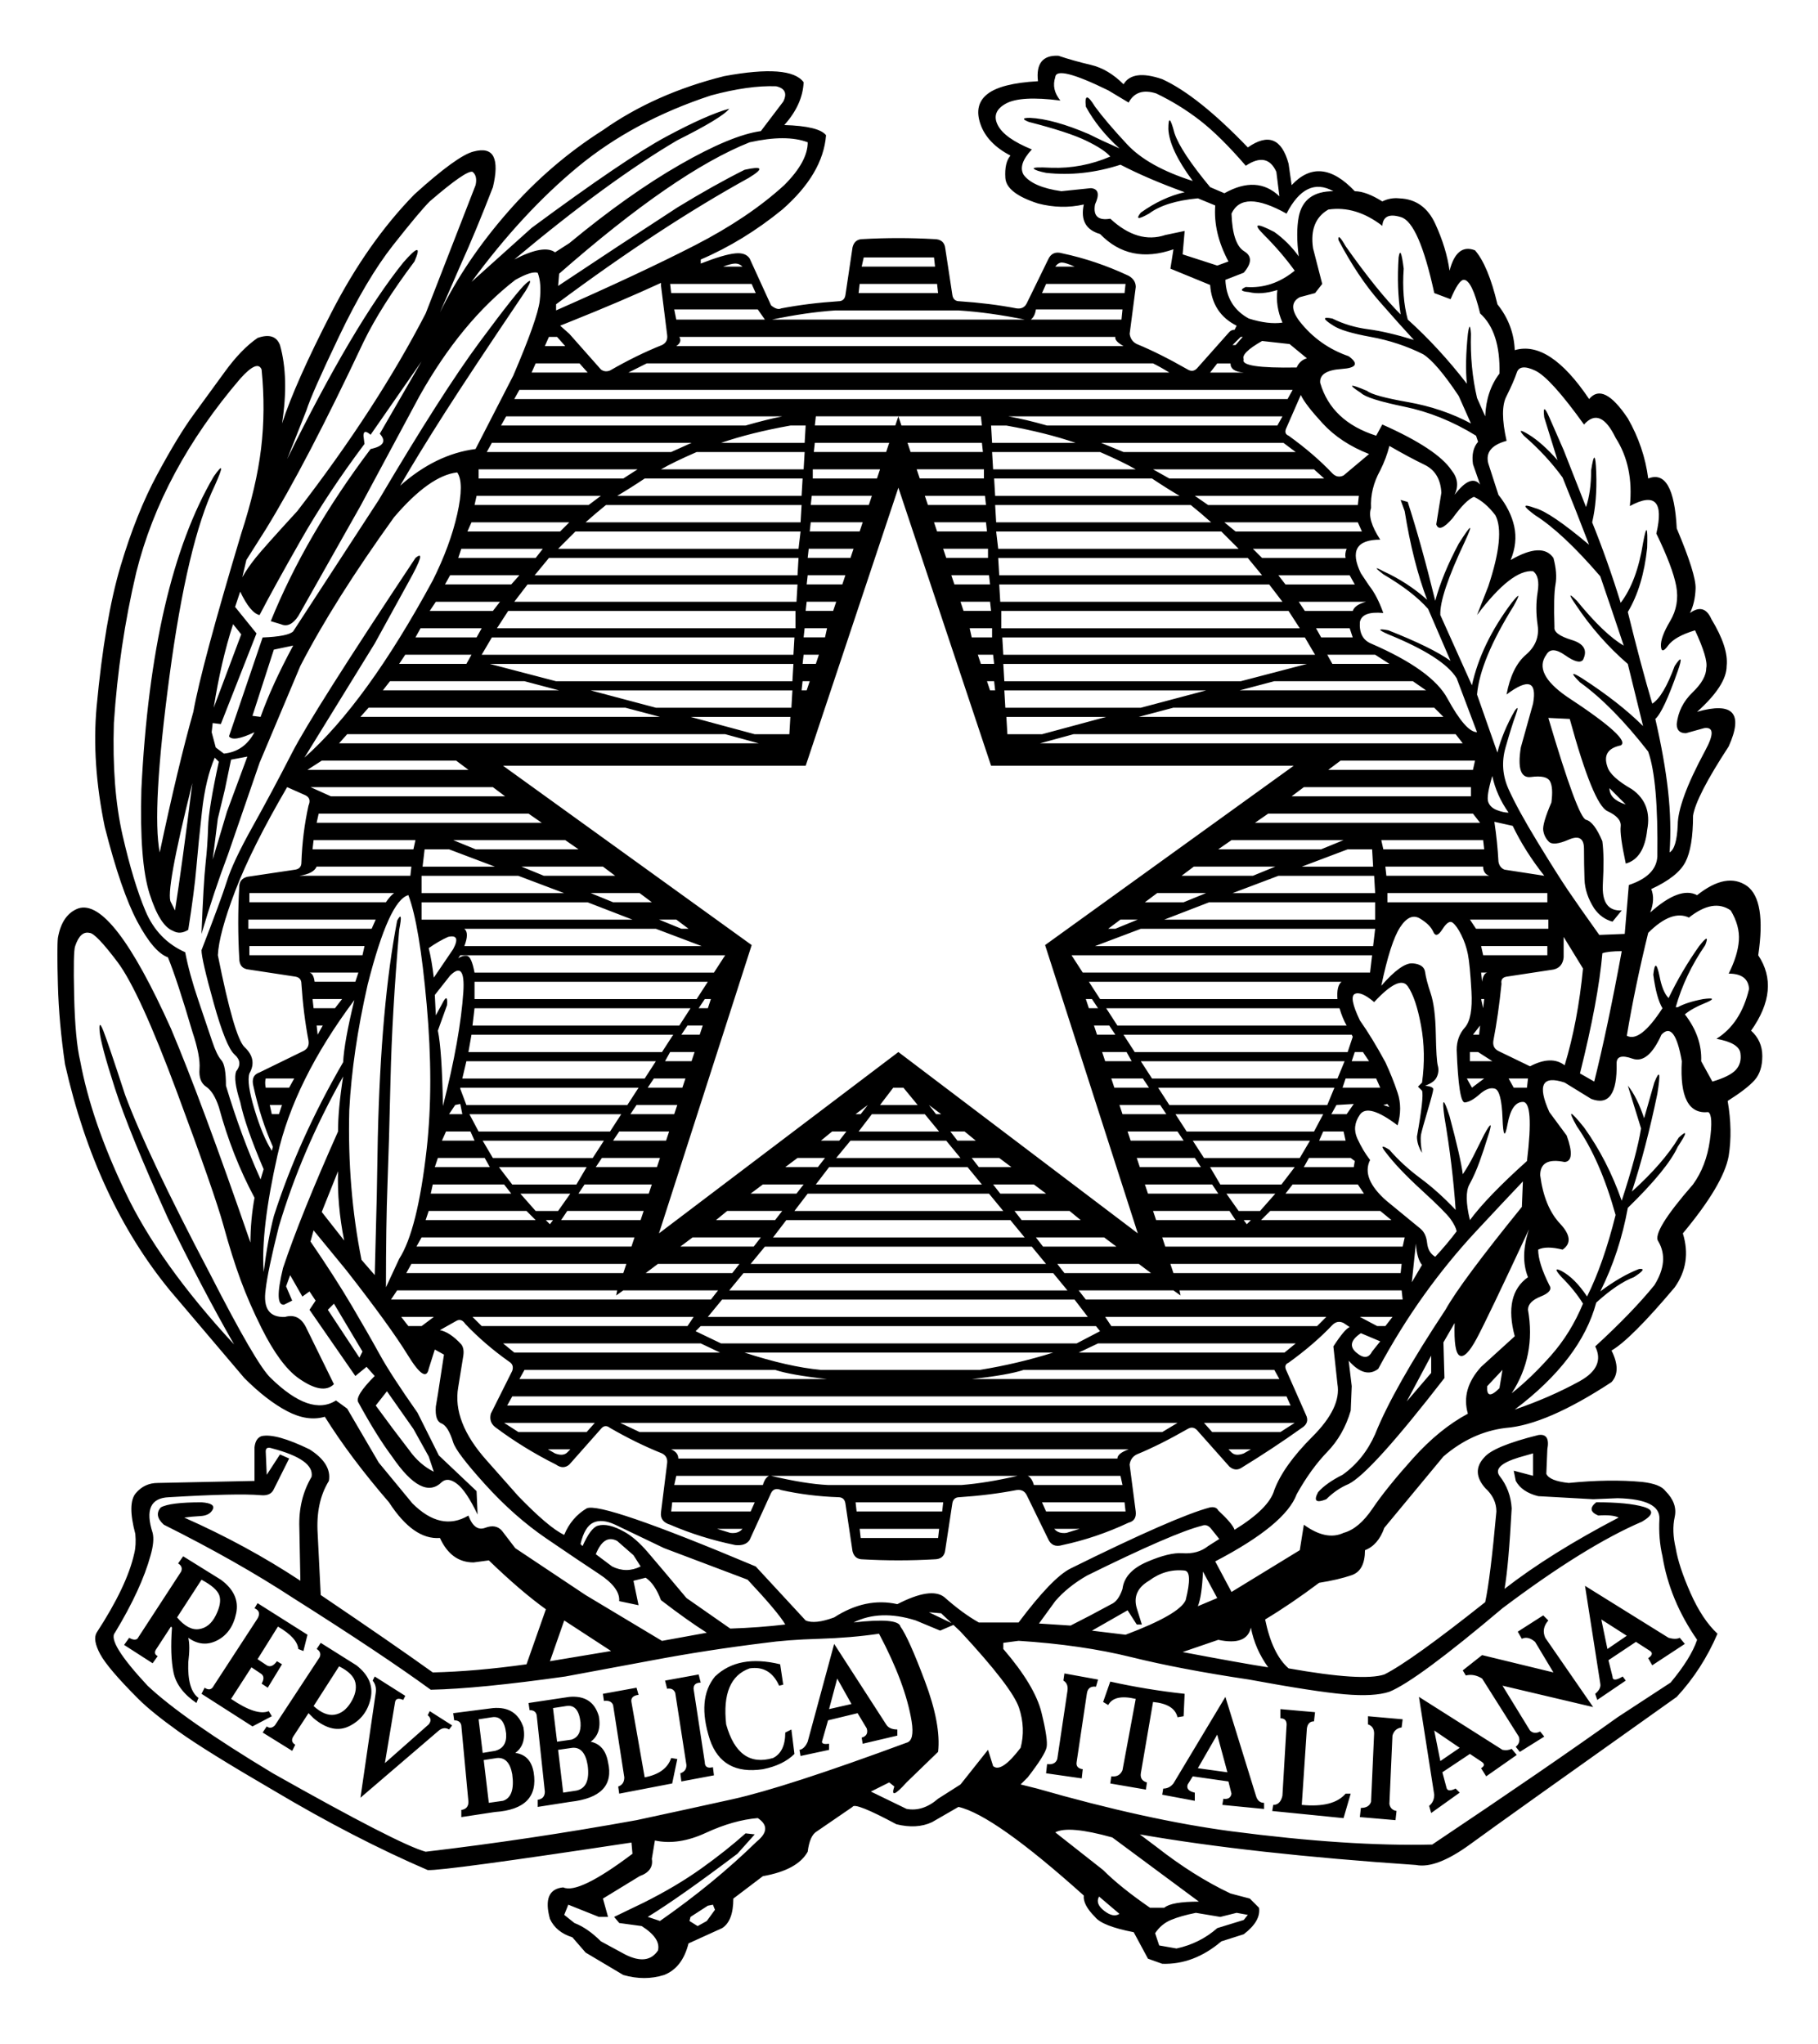 <?xml version="1.0" encoding="UTF-8"?>
<svg viewBox="0 0 410 461" xmlns="http://www.w3.org/2000/svg">
 <path d="m54.644 130.2c0.766-1.378 1.761-2.833 2.987-4.365s4.365-5.054 9.42-10.569c11.947-15.47 21.597-30.328 28.95-44.573l11.258-28.95c0.306-1.378 0.076-2.374-0.689-2.987-0.919-0.306-4.136 1.915-9.65 6.663-1.532 1.532-4.289 4.825-8.271 9.88-3.983 5.055-8.042 11.91-12.177 20.563s-6.587 14.207-7.352 16.657l-4.365 11.028c9.956-20.218 18.687-35 26.192-44.343 3.216-3.676 4.059-3.752 2.527-0.23-5.055 6.74-8.884 12.79-11.488 18.151-8.578 18.228-15.93 32.32-22.057 42.276l-4.365 6.893-0.919 3.906zm80.875-46.871c0.613 0.46 1.302 0.536 2.068 0.23 3.982-2.297 7.888-4.212 11.718-5.744 0.919-0.459 1.302-1.225 1.149-2.298l-1.379-11.028v-0.689c-5.974 2.757-12.79 5.668-20.448 8.731l-2.298 0.919 2.068 1.838 7.122 8.041zm-9.65-18.84c8.731-5.82 17.691-11.717 26.882-17.691 5.514-3.369 10.569-6.203 15.164-8.501 4.135-0.919 4.442-0.306 0.919 1.838-13.326 7.353-27.801 16.849-43.424 28.49v1.379c12.866-5.667 23.32-10.569 31.362-14.705s14.743-8.654 20.104-13.556c3.523-3.523 5.284-6.739 5.284-9.65-3.217-1.225-7.582-1.225-13.096 0-11.182 4.442-25.503 14.322-42.965 29.639l-0.23 2.757zm-0.689-7.582 3.217-2.068c8.884-7.352 17.193-13.249 24.929-17.691s13.824-6.969 18.266-7.582l5.055-6.663c0.919-1.838 0.383-2.986-1.608-3.446-4.136-0.153-9.037 0.537-14.705 2.068-11.641 3.83-21.636 9.191-29.983 16.083s-16.351 15.547-24.01 25.963l13.556-12.177c14.092-10.415 24.201-17.27 30.328-20.563s10.875-5.399 14.245-6.318c-1.072 1.379-4.978 3.753-11.718 7.122-10.416 6.127-22.67 15.088-36.761 26.882 4.442-2.297 7.505-2.833 9.19-1.608zm-40.667 230.68 0.46-17.921 0.23-13.096c0.459-19.912 1.915-36.225 4.365-48.939 0.919-1.685 1.072-0.995 0.46 2.068-1.072 12.56-1.723 23.78-1.953 33.66s-0.46 17.806-0.689 23.78-0.345 13.709-0.345 23.206l2.987-6.433c2.757-4.289 4.825-12.56 6.204-24.814 1.072-9.65 1.072-20.487 0-32.511s-2.451-20.257-4.136-24.699c-2.91 0.766-5.974 7.506-9.19 20.219-2.298 10.11-3.676 19.53-4.136 28.26-0.306 11.794 0.613 23.053 2.757 33.774l2.987 3.446zm-29.409-51.466c1.991 1.838 2.374 3.829 1.149 5.974-0.46 1.379-0.077 4.098 1.149 8.156s2.527 7.161 3.906 9.305l0.23-0.919c-1.838-4.136-3.293-8.654-4.365-13.556-0.46-1.685-8e-5 -2.757 1.379-3.217l9.88-4.825c0.919-0.459 1.302-1.225 1.149-2.298-0.766-3.982-1.302-8.271-1.608-12.866-9e-5 -0.919-0.46-1.455-1.379-1.608l-10.569-1.608c-1.379-0.153-2.068-0.995-2.068-2.527-0.306-5.361-0.306-10.722 0-16.083-8e-5 -1.225 0.613-1.991 1.838-2.298l10.799-1.608c0.919-0.153 1.379-0.689 1.379-1.608 0.153-4.442 0.689-8.731 1.608-12.866 0.459-1.072 0.23-1.838-0.689-2.298l-4.136-1.838c-5.361 9.191-9.267 17.002-11.718 23.435s-3.753 11.258-3.906 14.475c2.451 12.254 4.442 19.147 5.974 20.678zm109.59 131.19c4.442-0.153 8.577-0.459 12.407-0.919-1.072-1.838-3.906-5.208-8.501-10.109l-18.84-7.122-11.028-5.284c-1.991-0.919-3.638-1.072-4.94-0.46s-2.259 2.221-2.872 4.825l0.46 0.46c1.225-2.757 2.374-4.289 3.446-4.595 1.532-0.459 3.523 8e-5 5.974 1.379 1.685 0.919 3.446 2.451 5.284 4.595s4.748 5.591 8.731 10.339l9.88 6.893zm39.748 40.667c2.45 0.46 4.825-0.306 7.122-2.298l5.055-3.217 6.204-7.812 1.149 3.676c1.225 1.072 3.293-0.306 6.204-4.136 0.766-2.91 0.651-5.897-0.345-8.961s-5.4-8.807-13.211-17.232l-4.365-4.136-2.757-0.23 5.744 2.757-3.217 1.379-5.514-2.298c-5.361-1.685-10.033-1.532-14.015 0.46 6.739-0.766 10.262-0.459 10.569 0.919 1.225 1.685 3.063 5.782 5.514 12.292s3.446 11.833 2.987 15.968l-7.122 6.893c-2.604 2.91-3.523 3.217-2.757 0.919l-1.149-0.919-4.136 2.068 8.042 3.906zm73.293 5.055c17.614 2.298 32.702 3.293 45.262 2.987 17.614-11.794 31.553-21.368 41.816-28.72l11.947-7.812c3.063-3.676 5.054-6.893 5.974-9.65-4.136-5.974-6.74-12.254-7.812-18.84-0.613-2.604-0.843-5.399-0.689-8.386s-2.987-4.557-9.42-4.71l-5.514 0.23-12.407-0.689c-2.451-0.613-4.136-1.761-5.055-3.446l-0.46-2.298 4.365 1.149v-5.055l-3.217 0.919c-3.983 1.226-5.438 2.604-4.365 4.136 1.685 2.144 2.604 4.595 2.757 7.352-0.46 8.578-0.996 14.628-1.608 18.151 6.892-5.361 15.47-10.722 25.733-16.083-0.919-0.459-2.451-0.613-4.595-0.46-1.838-0.766-1.992-1.761-0.46-2.987 4.748 8e-5 8.309 0.345 10.684 1.034s2.259 1.8-0.345 3.332c-8.578 3.676-19.07 10.186-31.477 19.529-12.867 10.875-21.368 17.155-25.503 18.84-2.298 0.766-5.668 0.957-10.109 0.574s-11.641-1.493-21.597-3.332c-10.263-1.532-19.109-3.217-26.537-5.055s-15.892-3.063-25.388-3.676l-3.446 0.46v1.379c4.748 5.514 7.62 10.301 8.616 14.36s1.378 6.663 1.149 7.812-1.647 3.408-4.25 6.778l-1.608 1.608 3.676 0.919c16.542 4.748 31.17 7.965 43.884 9.65zm69.157-131.19c-3.7e-4 1.991 0.842 4.672 2.527 8.041 0.612 0.919-0.039 1.762-1.953 2.527-1.915 0.766-2.872 1.762-2.872 2.987 1.225 6.893-3.7e-4 13.173-3.676 18.84 2.91-2.297 5.859-5.131 8.846-8.501s5.399-7.276 7.237-11.718c-1.226-1.991-2.834-3.982-4.825-5.974-1.532-1.685-1.532-2.144 0-1.379 1.991 1.072 3.905 2.987 5.744 5.744 2.45-4.901 4.595-11.028 6.433-18.381-2.298-8.271-5.208-14.934-8.731-19.989-2.145-3.829-1.609-3.753 1.608 0.23 3.523 4.902 6.356 10.416 8.501 16.543 2.297-7.046 3.752-12.483 4.365-16.313l-2.987-9.65c1.378 1.685 2.603 4.136 3.676 7.352l2.298-8.041c1.225-3.063 1.455-2.221 0.689 2.527-1.685 8.118-3.6 15.471-5.744 22.057 4.748-4.289 8.271-8.348 10.569-12.177 1.991-1.838 1.914-1.149-0.23 2.068-1.532 3.37-5.285 7.965-11.258 13.786-1.226 6.74-3.294 13.02-6.204 18.84 3.063-2.297 5.973-3.982 8.731-5.055 1.378-0.153 0.995 0.46-1.149 1.838-2.451 0.919-5.285 2.834-8.501 5.744-2.298 8.578-8.425 16.619-18.381 24.125 5.361-1.838 10.262-3.982 14.705-6.433 3.829-2.144 4.978-4.748 3.446-7.812 5.514-5.055 9.956-9.65 13.326-13.786 2.297-3.676 2.603-6.969 0.919-9.88-1.073-1.378 1.531-5.667 7.812-12.866 1.991-2.757 3.255-6.05 3.791-9.88s0.421-5.973-0.345-6.433c-4.442 0.46-6.434-3.37-5.974-11.488-1.073-6.127-2.604-8.118-4.595-5.974-1.992 4.442-4.174 6.242-6.548 5.399s-3.562-0.498-3.561 1.034c0.153 6.893-1.762 9.573-5.744 8.041l-5.974-3.676c-5.055-1.685-6.204 0.536-3.446 6.663l3.906 5.284c1.378 3.829 1.225 5.821-0.46 5.974-3.676-0.766-5.515 0.23-5.514 2.987 0.612 4.748 2.106 8.386 4.48 10.914s2.565 4.48 0.574 5.859c-2.451-0.613-4.289-0.613-5.514 0zm-26.537-4.71c0.842 0.689 1.34 1.762 1.493 3.217 0.153 1.455 0.766 2.489 1.838 3.102 1.838-1.991 3.446-3.906 4.825-5.744-0.154-0.766-0.613-1.685-1.379-2.757s-2.949-3.255-6.548-6.548-6.319-6.165-8.156-8.616c-1.073-1.378-0.766-1.532 0.919-0.46 1.991 2.298 4.327 4.442 7.008 6.433s5.322 4.366 7.927 7.122c-0.46-6.739-1.302-13.709-2.527-20.908-0.613-4.442-0.23-4.518 1.149-0.23 1.685 6.28 2.68 10.646 2.987 13.096 0.919-1.378 1.723-2.757 2.413-4.136l2.413-4.825c1.685-3.063 1.914-2.757 0.689 0.919-0.46 1.532-1.034 3.255-1.723 5.17s-1.456 3.638-2.298 5.17-0.804 4.212 0.115 8.042c2.604-3.523 6.892-7.965 12.866-13.326 1.072-8.884 0.765-13.326-0.919-13.326-1.685 1.8e-4 -2.834 1.647-3.446 4.94s-0.996 2.872-1.149-1.264-0.728-6.356-1.723-6.663-2.145 0.115-3.446 1.264-2.413 1.762-3.332 1.838-1.532-3.867-1.838-11.833c-3.5e-4 -1.991 0.612-3.676 1.838-5.055s1.723-4.097 1.493-8.156-0.498-6.854-0.804-8.386-0.805-2.987-1.493-4.365-1.341-2.297-1.953-2.757-1.379 0.039-2.298 1.493c-0.919 1.455-1.609 1.647-2.068 0.574s-1.456-2.068-2.987-2.987-3.026-0.268-4.48 1.953c-1.456 2.221-2.872 6.625-4.25 13.211 3.063-3.523 5.437-5.208 7.122-5.055 1.685 0.153 2.604 0.804 2.757 1.953s0.574 2.757 1.264 4.825 1.072 5.093 1.149 9.075 0.229 6.395 0.46 7.237 0.153 1.685-0.23 2.527-1.264 1.494-2.642 1.953c1.225 0.153 1.838 0.421 1.838 0.804s-0.422 1.991-1.264 4.825-1.341 4.634-1.493 5.399c-0.154 0.919-0.077 2.298 0.23 4.136-0.766-1.225-1.149-2.451-1.149-3.676 1.072-5.974 1.455-9.42 1.149-10.339l-0.919-0.919 0.919-0.919c0.612-4.442 0.536-8.731-0.23-12.866s-1.762-7.084-2.987-8.846-3.753-0.574-7.582 3.561c-1.992-1.685-3.447-2.297-4.365-1.838s-0.536 2.451 1.149 5.974c1.838 2.604 3.752 5.744 5.744 9.42 1.072 2.298 1.991 4.595 2.757 6.893s0.766 4.748 0 7.352c-4.442-3.37-7.276-4.174-8.501-2.413s-1.417 3.561-0.574 5.399 1.799 3.446 2.872 4.825c-1.379 2.757-0.153 5.821 3.676 9.19l7.697 6.318zm-260.89 9.765c0.613-4.901 1.379-9.114 2.298-12.637 3.676-11.488 8.884-23.052 15.624-34.694 0.153-3.063 0.996-7.735 2.527-14.015-9.037 12.101-14.82 23.78-17.347 35.038s-3.561 20.027-3.102 26.307zm209.54-246.07c-3.523-4.748-5.361-8.654-5.514-11.718-2.8e-4 -2.91 0.459-2.603 1.379 0.919 0.919 2.757 3.599 6.817 8.042 12.177l3.217 1.379c4.901-2.757 9.037-2.527 12.407 0.689l-0.689-5.514c-1.379-3.063-3.676-3.523-6.893-1.379-3.83-4.442-7.276-7.85-10.339-10.224s-6.357-4.403-9.88-6.089c-2.911-0.919-4.978-0.229-6.204 2.068l-4.595-2.757c-7.812-3.829-11.795-4.824-11.947-2.987-0.613 1.839-0.23 3.6 1.149 5.284-5.974-0.765-10.071-0.536-12.292 0.689-2.221 1.226-2.834 2.834-1.838 4.825s3.561 3.83 7.697 5.514c-2.145 2.298-2.757 4.213-1.838 5.744 1.378 1.838 4.212 3.064 8.501 3.676l6.663-0.689c1.685 0.154 1.991 1.379 0.919 3.676-0.46 2.604 0.689 3.676 3.446 3.217 4.135 3.83 8.271 5.055 12.407 3.676l4.365-0.919-0.46 5.284 7.812 2.527 2.527-0.919c-2.298-4.288-3.293-8.501-2.987-12.637l-3.906-1.608c-4.902 0.46-8.578 1.609-11.028 3.446-2.451 1.379-3.064 1.302-1.838-0.23 3.216-2.297 6.51-3.829 9.88-4.595-5.514-1.991-10.339-4.059-14.475-6.204-5.668 1.838-11.258 2.451-16.772 1.838-1.532-0.306-2.451-0.612-2.757-0.919s0.995-0.383 3.906-0.23c4.595 0.154 9.037-0.689 13.326-2.527-0.919-1.072-2.719-2.259-5.399-3.561s-7.008-2.718-12.981-4.25c-1.532-0.612-1.455-0.919 0.23-0.919 3.523 0.154 7.965 1.379 13.326 3.676 2.144 1.073 4.442 2.145 6.893 3.217-3.217-2.91-5.744-6.05-7.582-9.42-0.307-2.757 0.383-2.757 2.068 0 1.685 2.298 4.097 5.132 7.237 8.501s8.08 6.127 14.819 8.271zm12.637 31.017c2.91 0.919 5.437 1.226 7.582 0.919-1.073-2.45-1.455-4.901-1.149-7.352-2.451 0.766-4.596 0.919-6.433 0.46-1.838-0.153-2.068-0.536-0.689-1.149 3.982 0.307 7.658-0.919 11.028-3.676-1.992-2.757-4.289-5.437-6.893-8.041s-1.838-2.833 2.298-0.689c2.144 1.532 3.982 3.37 5.514 5.514-0.46-3.523-0.46-6.509 0-8.961 0.766-3.829 3.369-5.744 7.812-5.744-4.136-2.297-7.659-0.612-10.569 5.055-6.587-3.676-10.722-3.676-12.407 0 0.153 4.596 1.11 7.429 2.872 8.501s1.723 2.681-0.115 4.825l-4.136 1.608c0.153 3.983 1.914 6.893 5.284 8.731zm16.083 14.475c1.685 5.821 5.897 9.803 12.637 11.947l1.379-2.527c8.271 3.676 13.479 7.123 15.624 10.339 1.378 1.685 1.608 3.523 0.689 5.514 2.45-3.216 4.365-3.982 5.744-2.298l-1.608-4.595c-0.307-2.144 0.076-3.829 1.149-5.055l-0.46-1.379c-5.208-3.216-10.608-5.399-16.198-6.548s-8.846-2.182-9.765-3.102c-3.064-1.991-2.604-2.144 1.379-0.46 0.919 0.766 3.982 1.609 9.19 2.527s9.956 2.528 14.245 4.825l-2.757-6.204c-3.37-5.054-6.051-8.194-8.041-9.42-3.676-1.838-7.621-3.14-11.833-3.906s-7.008-1.608-8.386-2.527c-2.451-1.531-2.528-2.067-0.23-1.608 2.45 1.226 5.131 2.03 8.042 2.413s6.356 1.187 10.339 2.413c-1.992-2.144-4.596-5.054-7.812-8.731s-6.28-8.271-9.19-13.786c-0.153-1.225 0.383-0.765 1.608 1.379 4.748 6.74 8.884 11.871 12.407 15.394-0.613-3.982-0.766-8.271-0.46-12.866 0.306-1.991 0.689-1.148 1.149 2.527-0.307 4.289-3.4e-4 8.118 0.919 11.488 4.748 4.289 9.19 9.114 13.326 14.475-0.307-3.063-0.23-6.816 0.23-11.258 0.306-2.144 0.536-2.144 0.689 0-0.154 5.055 0.306 9.88 1.379 14.475l1.838 4.136c0.153-3.829 1.225-7.046 3.217-9.65 0.153-6.28-1.302-10.798-4.365-13.556-1.226-5.054-2.451-7.582-3.676-7.582-0.766 3.6e-4 -1.762 1.456-2.987 4.365l-3.676-1.379c-2.298-10.569-4.787-16.274-7.467-17.117s-4.098-0.191-4.25 1.953c-3.983-3.063-8.042-4.288-12.177-3.676-2.911 1.685-4.059 4.596-3.446 8.731l2.068 8.041-1.608 2.068-3.446 0.919c-1.992 1.073-1.992 2.911 0 5.514 2.91 3.676 6.586 6.28 11.028 7.812 2.297 1.685 1.761 2.643-1.608 2.872s-4.978 1.264-4.825 3.102zm-56.291 280.31c2.757-1.379 5.82-2.987 9.19-4.825 1.072-0.459 1.914-1.608 2.527-3.446 0.306-2.604 2.144-4.633 5.514-6.089s6.05-2.106 8.041-1.953c2.297 0.153 4.212-0.383 5.744-1.608l2.527-1.608-1.838-2.298c-0.613-0.766-1.302-0.996-2.068-0.689-4.289 1.072-12.943 4.825-25.963 11.258-2.91 1.685-5.285 3.6-7.122 5.744l-3.676 5.055 7.122 0.46zm36.302-7.582 15.394-9.42 0.919-5.744c3.369 2.451 6.356 3.063 8.961 1.838 2.297-0.613 4.48-2.451 6.548-5.514s5.093-6.816 9.075-11.258 8.118-7.812 12.407-10.109c-1.073-3.676-0.077-7.199 2.987-10.569l7.582-6.893c-1.685-6.28-0.69-10.722 2.987-13.326-1.226-3.063-1.149-6.663 0.23-10.799-6.28 13.479-10.225 21.712-11.833 24.699s-2.872 4.251-3.791 3.791-1.302-2.91-1.149-7.352l-2.527 4.365 0.23 8.042c-11.029 14.245-18.228 22.21-21.597 23.895-1.838 0.766-3.523 1.915-5.055 3.446-2.298 0.919-2.911 0.383-1.838-1.608 1.225-1.379 3.063-2.68 5.514-3.906 3.216-2.297 5.667-5.361 7.352-9.19 2.757-6.893 8.041-16.236 15.853-28.031 2.297-4.136 8.041-11.871 17.232-23.206l0.23-5.744c-2.911 3.064-6.434 6.816-10.569 11.258s-8.042 9.229-11.718 14.36-7.123 10.684-10.339 16.657c-1.992 1.532-4.213 0.919-6.663-1.838l0.689 5.744-0.23 5.514c-1.073 3.676-2.834 6.778-5.284 9.305s-4.749 5.706-6.893 9.535c-1.685 4.595-7.812 9.65-18.381 15.164l3.676 6.893zm-23.895 9.65c8.118-3.063 12.636-5.667 13.556-7.812 1.072-4.289 0.995-6.51-0.23-6.663-2.911-0.306-5.591 0.46-8.042 2.298-2.604 1.532-3.523 3.6-2.757 6.204l1.149 3.676h-1.149l-2.068-3.217-8.042 4.595 7.582 0.919zm12.866 3.906c8.884 1.685 15.317 2.834 19.3 3.446-1.992-2.757-3.293-5.744-3.906-8.961-0.613 2.757-3.064 3.676-7.352 2.757l-8.041 2.757zm78.348-132.11c3.216-1.685 5.82-1.761 7.812-0.23 1.991-6.586 3.369-13.862 4.136-21.827l-4.365-7.122v4.595c-0.154 1.532-0.919 2.451-2.298 2.757l-10.569 1.608c-0.919 0.153-1.302 0.689-1.149 1.608-0.46 4.595-1.073 8.884-1.838 12.866-0.154 1.072 0.229 1.838 1.149 2.298l7.122 3.446zm33.315-13.326c1.378-0.766 3.293-1.378 5.744-1.838 2.297-0.306 2.603-0.076 0.919 0.689-2.298 0.919-3.983 1.838-5.055 2.757 2.603 3.37 3.829 6.893 3.676 10.569l2.527 4.595c2.603-0.766 4.365-1.646 5.284-2.642s1.263-2.259 1.034-3.791-2.03-2.604-5.399-3.217c3.676-2.297 6.127-6.05 7.352-11.258-0.154-2.297-1.685-3.446-4.595-3.446 1.378-2.757 2.144-5.246 2.298-7.467s-0.46-4.48-1.838-6.778c-2.604-1.838-5.744-1.302-9.42 1.608-2.604-1.225-5.668-0.076-9.19 3.446-1.992 8.118-3.6 15.854-4.825 23.206 1.991 1.072 4.671-0.995 8.042-6.204-0.919-1.532-1.609-4.059-2.068-7.582 0.306-2.757 0.765-2.68 1.379 0.23 0.459 2.451 1.148 4.136 2.068 5.055 1.991-4.135 4.288-8.041 6.893-11.718 1.685-2.144 2.144-2.221 1.379-0.23-3.064 4.442-5.285 9.114-6.663 14.015h0.46zm-254.34 147.5 13.786-2.298-10.569-6.893-3.217 9.19zm3.217 57.21 2.298 1.838c1.991 0.766 3.982 2.144 5.974 4.136l5.514 2.987c3.37 1.685 5.82 1.379 7.352-0.919 0.459-1.838-0.766-3.676-3.676-5.514l-5.055-0.689-1.149-1.379 6.663-3.217c4.901-2.451 9.228-5.016 12.981-7.697s7.084-5.323 9.995-7.927l2.068 0.23-3.906 4.365c-8.731 6.586-15.471 11.335-20.219 14.245l2.757 0.919c8.118-5.667 15.394-11.641 21.827-17.921 2.451-1.991 2.527-3.753 0.23-5.284-3.676 0.306-7.582 1.417-11.718 3.332s-7.965 2.489-11.488 1.723l-0.689 4.136c0.306 1.838-0.613 3.14-2.757 3.906l-8.271 5.055 1.149 4.136h-2.068l-6.893-2.757-0.919 2.298zm173.24-325.11c0.766 0.766 1.608 0.919 2.527 0.46l5.744-4.825c-4.289-1.685-7.774-3.982-10.454-6.893s-4.327-5.054-4.94-6.433l-3.217 7.352c-0.46 0.919-0.307 1.532 0.46 1.838 3.829 2.757 7.122 5.591 9.88 8.501zm-162.44 246.53c2.144 1.072 4.289 1.072 6.433 0l-1.608-2.527-3.676-3.217c-1.991-1.072-3.6-0.077-4.825 2.987l3.676 2.757zm221.49-109.36c1.991-7.965 4.059-17.768 6.204-29.409-1.992 2.1e-4 -3.447 0.153-4.365 0.46-0.613 7.046-2.298 16.083-5.055 27.111l3.217 1.838zm-174.85 125.68c-4.902 0.153-8.961 0.46-12.177 0.919-8.731 1.072-17.155 2.374-25.273 3.906l-19.759 3.676c-13.02 1.838-23.129 2.834-30.328 2.987-7.352-5.361-17.692-12.254-31.017-20.678-8.425-5.514-18.151-11.028-29.179-16.543-1.532-1.379-1.762-2.68-0.689-3.906 1.379-0.766 4.442-1.149 9.19-1.149 2.144 0.153 2.987 0.689 2.527 1.608s-1.379 1.417-2.757 1.493-2.604 0.192-3.676 0.345c9.343 4.136 18.074 8.884 26.192 14.245l-0.23-11.947c-0.153-4.289 0.766-8.118 2.757-11.488 0.459-2.604-2.527-4.748-8.961-6.433-0.919-0.306-1.379-0.076-1.379 0.689l0.23 5.284 2.987-4.595 2.068 0.919-3.446 6.893c-0.46 1.072-1.455 1.532-2.987 1.379-3.523-0.306-10.416-0.153-20.678 0.46-4.136 0.153-5.361 2.834-3.676 8.041 0.306 1.225 0.153 2.91-0.46 5.055-1.379 5.055-4.059 10.875-8.041 17.462-1.225 1.379 1.225 5.361 7.352 11.947 5.361 5.055 14.781 11.641 28.26 19.759 18.993 10.722 30.481 16.619 34.464 17.691 15.623-1.838 31.477-4.212 47.56-7.122 6.433-1.379 13.632-2.949 21.597-4.71 7.965-1.762 21.061-6.012 39.289-12.752 1.225-0.306 1.608-1.915 1.149-4.825-0.919-5.667-3.37-12.254-7.352-19.759-4.136 0.613-8.654 0.996-13.556 1.149zm-36.072-91.444 53.993-40.897 53.993 40.897-20.908-65.022 56.061-40.437h-68.238l-20.908-62.724-20.908 62.724h-68.238l56.061 40.437-20.908 65.022zm-77.888 106.61c1.685 1.532 3.255 2.183 4.71 1.953s2.68-1.149 3.676-2.757 1.34-3.102 1.034-4.48-1.532-2.604-3.676-3.676l-5.744 8.961zm87.308-325.34c3.523-1.378 6.127-2.144 7.812-2.298 1.532-0.153 2.604 0.23 3.217 1.149l4.825 10.569c0.919 0.766 1.685 0.996 2.298 0.689 3.982-0.766 8.271-1.302 12.866-1.608 0.919 3.5e-4 1.455-0.459 1.608-1.379l1.608-10.799c0.306-1.225 1.072-1.838 2.298-1.838 5.361-0.306 10.722-0.306 16.083 0 1.532 3.7e-4 2.374 0.69 2.527 2.068l1.608 10.569c0.153 0.919 0.689 1.379 1.608 1.379 4.595 0.307 8.884 0.843 12.866 1.608 1.072 0.154 1.838-0.229 2.298-1.149l4.825-9.88c0.612-1.378 1.685-1.838 3.217-1.379 5.054 1.073 10.033 2.757 14.934 5.055 1.072 0.613 1.608 1.456 1.608 2.527l-1.379 10.569c0.153 1.073 0.689 1.838 1.608 2.298 3.369 1.379 7.199 3.294 11.488 5.744 0.766 0.46 1.455 0.383 2.068-0.23l7.352-8.271c0.306-0.306 0.689-0.459 1.149-0.46l0.46-0.919c-3.676-1.838-5.668-4.901-5.974-9.19l-8.961-3.676 0.689-4.365c-6.587 2.298-12.101 1.149-16.543-3.446-3.217-0.919-4.442-3.14-3.676-6.663-3.37 0.766-6.816 0.69-10.339-0.23-4.749-1.531-7.199-3.446-7.352-5.744s0.23-3.982 1.149-5.055c-3.523-1.838-5.782-4.212-6.778-7.122s-0.46-5.169 1.608-6.778 5.859-2.565 11.373-2.872c-0.46-3.982 1.072-5.897 4.595-5.744 2.297 0.766 4.748 1.456 7.352 2.068s5.054 2.068 7.352 4.365c1.378-2.297 4.289-2.68 8.731-1.149 5.361 2.451 11.794 7.582 19.3 15.394 4.595-3.216 7.658-1.991 9.19 3.676l0.689 4.825c4.288-4.595 9.037-4.135 14.245 1.379 1.685 3.8e-4 3.752 0.766 6.204 2.298 1.225-0.612 2.527-0.842 3.906-0.689 3.676 0.154 6.356 2.068 8.042 5.744 1.685 3.676 2.757 7.199 3.217 10.569 1.072-4.135 2.986-5.667 5.744-4.595 1.991 2.298 3.676 6.357 5.055 12.177 2.45 3.064 3.752 6.51 3.906 10.339 5.207-1.531 10.798 2.145 16.772 11.028 2.144-2.604 5.054-1.149 8.731 4.365 2.45 4.289 3.982 8.808 4.595 13.556 3.829-1.531 5.973 2.221 6.433 11.258 2.91 6.893 4.327 11.412 4.25 13.556s-0.498 3.983-1.264 5.514c2.144-1.531 3.752-1.072 4.825 1.379 2.603 4.289 3.752 7.812 3.446 10.569-4.2e-4 2.91-2.221 6.357-6.663 10.339 8.118-2.297 10.492 0.307 7.122 7.812-4.902 7.506-7.582 12.714-8.041 15.624-4.1e-4 4.749-0.575 8.233-1.723 10.454s-3.715 4.251-7.697 6.089c0.612 1.532 0.536 3.293-0.23 5.284 4.442-3.982 7.965-5.284 10.569-3.906 4.442-3.523 8.194-4.212 11.258-2.068 2.91 2.145 3.752 7.353 2.527 15.624 3.369 5.055 2.833 10.722-1.608 17.002 1.685 1.532 2.527 3.447 2.527 5.744s-0.575 4.098-1.723 5.399-3.179 2.872-6.089 4.71c0.765 4.442 0.842 8.578 0.23 12.407-0.766 4.289-4.213 10.11-10.339 17.462 1.378 4.442 0.765 8.501-1.838 12.177-6.587 7.812-11.335 12.56-14.245 14.245 1.531 3.064 1.531 5.438 0 7.122-9.803 6.433-17.768 9.88-23.895 10.339-5.055 0.613-9.727 2.757-14.015 6.433l-13.326 16.083c-0.919 2.604-2.374 4.289-4.365 5.055-3.3e-4 3.063-0.996 4.94-2.987 5.629s-4.442 1.264-7.352 1.723c-4.289 3.217-8.348 5.974-12.177 8.271 1.072 5.208 2.833 8.884 5.284 11.028 11.181 1.991 18.38 2.451 21.597 1.379 3.982-1.991 11.564-7.429 22.746-16.313 0.765-3.523 1.608-10.339 2.527-20.448-3.6e-4 -1.991-0.843-3.753-2.527-5.284-2.145-2.451-2.221-4.748-0.23-6.893 1.378-1.685 5.437-3.37 12.177-5.055 1.838-0.306 2.527 0.766 2.068 3.217l-0.23 5.514c0.459 1.072 2.144 1.762 5.055 2.068 6.127-0.613 11.641-0.689 16.543-0.23 2.757 0.306 4.518 0.996 5.284 2.068 1.838 1.838 2.527 3.791 2.068 5.859s-0.383 4.404 0.23 7.008c0.459 2.757 1.57 6.127 3.332 10.109s3.791 7.046 6.089 9.19c-2.298 5.361-5.361 10.109-9.19 14.245-25.886 18.381-41.395 29.447-46.526 33.2s-9.229 5.323-12.292 4.71c-24.814-1.685-45.569-3.982-62.265-6.893l3.676 2.757c5.667 4.442 11.258 7.965 16.772 10.569l4.365 1.149 2.068 2.068c0.306 1.991-0.843 3.982-3.446 5.974l-5.055 1.608c-4.136 3.523-8.578 5.208-13.326 5.055l-3.217-1.149-3.217-5.974c-4.749-0.919-7.659-2.068-8.731-3.446-1.838-1.838-2.681-3.446-2.527-4.825-13.479-12.101-22.9-18.764-28.26-19.989l-5.974 3.446c-2.298 1.072-4.978 1.225-8.042 0.46-6.28-3.37-9.573-4.672-9.88-3.906l-8.041 5.514c-1.072 0.613-1.762 2.144-2.068 4.595-1.532 2.757-4.902 4.595-10.109 5.514l-6.663 5.055c-1.9e-4 3.37-0.843 5.591-2.527 6.663l-7.582 3.446c-0.919 3.676-2.757 6.05-5.514 7.122-2.91 0.919-5.974 0.919-9.19 0l-8.501-5.055-2.987-3.446c-2.451-0.766-4.136-2.144-5.055-4.136-1.226-4.442-0.23-6.816 2.987-7.122 2.297 1.072 7.505-1.455 15.624-7.582l-0.23-2.527c-28.337 4.289-43.654 6.357-45.952 6.204-11.029-4.748-22.593-10.722-34.694-17.921-10.263-5.974-17.423-10.416-21.482-13.326s-7.084-5.361-9.075-7.352c-4.595-4.595-7.467-7.965-8.616-10.109s-1.417-3.753-0.804-4.825c4.595-7.046 7.429-13.02 8.501-17.921 0.306-1.225 0.383-2.68 0.23-4.365-1.225-4.595-1.187-7.659 0.115-9.19s2.949-2.297 4.94-2.298l21.827-0.46v-7.582c0.153-1.379 0.689-2.221 1.608-2.527 2.144-0.459 5.744 0.536 10.799 2.987 3.37 2.144 4.825 4.519 4.365 7.122-1.991 3.217-2.834 7.199-2.527 11.947l0.689 13.786c10.875 7.352 19.3 13.173 25.273 17.462 6.433-0.153 13.479-0.766 21.138-1.838l4.365-12.407c-3.829-2.757-8.118-6.433-12.866-11.028l-3.446 0.46c-3.37 7e-5 -5.897-1.838-7.582-5.514-3.983 0.306-7.812-2.374-11.488-8.041-5.821-6.739-10.646-13.173-14.475-19.3-2.604 0.766-5.438 0.345-8.501-1.264s-6.28-4.097-9.65-7.467l-16.772-19.759c-11.182-13.632-19.07-30.634-23.665-51.006-0.919-6.28-1.455-12.254-1.608-17.921s-0.153-9.19 0-10.569c0.613-3.523 2.144-5.744 4.595-6.663 5.055-1.685 12.024 7.353 20.908 27.111 4.595 10.875 10.569 26.958 17.921 48.249-8e-5 -3.37 0.306-6.739 0.919-10.109-3.37-6.28-6.05-13.096-8.041-20.448-0.766-2.297-1.723-3.829-2.872-4.595s-1.647-2.106-1.493-4.021-0.383-4.71-1.608-8.386c-2.298-7.812-4.136-13.402-5.514-16.772-2.144-0.766-4.442-3.446-6.893-8.041-2.451-4.595-4.902-11.717-7.352-21.368-1.991-9.65-2.604-18.687-1.838-27.111 1.225-13.173 3.025-23.741 5.399-31.707 2.374-7.965 5.131-14.857 8.271-20.678s5.859-10.301 8.156-13.441 4.672-6.395 7.122-9.765 4.901-5.897 7.352-7.582c2.604-0.919 4.289-0.383 5.055 1.608 1.379 4.902 1.532 10.799 0.46 17.691 1.991-6.127 5.706-14.474 11.143-25.044s11.679-19.452 18.725-26.652c6.433-5.82 10.875-9.037 13.326-9.65 2.297-0.612 3.791-0.229 4.48 1.149s0.651 3.676-0.115 6.893c-2.604 6.74-5.055 12.637-7.352 17.691l-4.595 10.569c3.829-7.811 8.922-15.355 15.279-22.631s13.517-13.44 21.482-18.496c7.812-5.514 16.925-9.573 27.341-12.177 9.956-1.838 15.93-1.378 17.921 1.379-0.153 3.37-1.609 6.587-4.365 9.65 5.208 0.154 8.348 0.919 9.42 2.298-0.46 5.821-3.753 11.412-9.88 16.772-5.821 4.749-11.948 8.501-18.381 11.258v0.919zm103.39 379.33 3.906 0.689c3.523-0.766 6.586-2.298 9.19-4.595l5.974-1.838 0.919-1.149-2.527-0.46-3.676 0.919-5.514-0.919c-2.298 0.46-4.174 0.996-5.629 1.608-1.455 0.613-2.643 1.608-3.561 2.987l0.919 2.757zm-191.85-52.385-3.446 5.284c-0.46 0.766-0.306 1.379 0.46 1.838l-0.689 1.379-6.663-4.136 0.919-1.379c0.613 0.46 1.225 0.383 1.838-0.23l10.109-15.394c0.306-0.766 0.076-1.379-0.689-1.838l0.919-1.379 8.041 5.055c2.757 2.144 3.829 4.633 3.217 7.467s-2.183 4.902-4.71 6.204-5.246 0.728-8.156-1.723l-1.149-1.149zm-24.125-4.365 11.488 7.352 4.365-2.298-0.689-1.149c-1.838 0.766-4.672-0.153-8.501-2.757l4.595-7.122 2.068 1.379c0.766 0.46 0.842 1.225 0.23 2.298l1.379 0.919 3.217-5.284-1.149-0.689c-0.766 1.072-1.532 1.379-2.298 0.919l-2.068-1.379 4.595-7.352c2.91 1.685 4.442 3.37 4.595 5.055l1.149 0.46 0.919-3.676-11.258-7.122-0.689 1.149c1.072 0.46 1.302 1.225 0.689 2.298l-9.88 15.164c-0.46 0.919-1.149 1.072-2.068 0.46l-0.689 1.379zm-0.689 0.919-0.46 1.149c-2.91-1.991-4.633-4.289-5.17-6.893s-0.651-5.974-0.345-10.109l-0.23-0.23-3.446 5.284c-0.306 0.613-0.153 1.072 0.46 1.379l-1.149 1.608-6.433-4.136 1.149-1.608c0.766 0.46 1.379 0.536 1.838 0.23l9.88-15.164c0.306-0.766 0.077-1.379-0.689-1.838l1.149-1.608 8.501 5.284c2.91 2.144 4.059 4.672 3.446 7.582s-2.03 4.94-4.25 6.089-4.404 0.957-6.548-0.574c0.306 1.225 0.306 3.063 0 5.514-0.153 4.136 0.613 6.816 2.298 8.042zm-4.825-18.151c1.685 1.991 3.331 2.872 4.94 2.642s2.872-1.264 3.791-3.102 1.187-3.331 0.804-4.48-1.723-2.336-4.021-3.561l-5.514 8.501zm44.573 13.326 6.893 4.365-0.46 0.919c-1.072-0.459-1.685-0.306-1.838 0.46l-2.298 13.786 9.88-8.731c0.613-0.766 0.536-1.455-0.23-2.068l0.46-0.919 5.055 3.217-0.689 0.919c-0.766-0.459-1.532-0.383-2.298 0.23l-17.691 15.164 3.446-23.665c0.153-1.072-0.077-1.991-0.689-2.757l0.46-0.919zm-11.947-104.77 5.055 6.433c-1.072-5.361-1.532-10.569-1.379-15.624l-3.676 9.19zm14.705 40.437-2.527 3.217 3.906 5.284 3.676 4.825c1.532 2.144 3.37 3.753 5.514 4.825l-1.149-3.446-3.446-6.204-5.974-8.501zm38.599 80.875 1.149 9.65 2.987-0.46c2.144-0.46 2.987-2.374 2.527-5.744-0.46-2.757-1.609-4.059-3.446-3.906l-3.217 0.46zm-1.149-9.42 0.919 7.582 3.217-0.46c1.532-0.459 2.221-1.761 2.068-3.906-0.306-2.757-1.379-3.982-3.217-3.676l-2.987 0.46zm-26.882-164.74 4.365-6.433c1.225-2.297 0.842-3.216-1.149-2.757-1.379 0.613-2.834 1.455-4.365 2.527 0.459 1.838 0.842 4.059 1.149 6.663zm150.95 201.27c2.604 2.604 6.127 5.438 10.569 8.501h3.217c1.072-0.919 3.676-1.379 7.812-1.379l-19.529-14.475c-6.587-1.838-10.875-2.221-12.866-1.149l10.799 8.501zm-0.919 5.974c-0.613 1.072-0.23 2.144 1.149 3.217s2.527 1.302 3.446 0.689l-4.595-3.906zm-209.31-224.24 0.919 1.838c1.072-6.893 2.374-16.466 3.906-28.72-4.136 16.543-5.744 25.503-4.825 26.882zm80.645 180.59 9.19-1.379c3.523-0.306 5.744 1.149 6.663 4.365 0.459 2.604-0.153 4.519-1.838 5.744 2.144 0.46 3.446 1.991 3.906 4.595 1.225 5.208-1.609 8.195-8.501 8.961l-7.352 1.149v-1.608c1.072-0.153 1.608-0.766 1.608-1.838l-1.838-17.232c-0.153-0.766-0.689-1.149-1.608-1.149l-0.23-1.608zm-17.002 2.298 8.961-1.149c3.523-0.306 5.82 1.149 6.893 4.365 0.459 2.604-0.153 4.519-1.838 5.744 2.297 0.306 3.676 1.762 4.136 4.365 0.919 5.514-1.991 8.501-8.731 8.961l-7.582 1.149v-1.608c1.072-0.153 1.608-0.766 1.608-1.838l-1.608-17.232c-0.153-0.766-0.689-1.149-1.608-1.149l-0.23-1.608zm6.893 10.569 1.149 9.65 3.217-0.46c1.838-0.613 2.527-2.604 2.068-5.974-0.46-2.604-1.608-3.829-3.446-3.676l-2.987 0.46zm-1.149-9.19 0.919 7.582 2.757-0.46c1.838-0.459 2.68-1.761 2.527-3.906-0.306-2.757-1.379-3.982-3.217-3.676l-2.987 0.46zm-34.004-92.363 7.122 10.799 0.689-1.379-6.433-10.799-1.379 1.379zm102.01 79.956 0.689 4.595-0.919 0.23c-1.379-3.063-3.6-4.365-6.663-3.906-4.289 1.532-6.051 5.744-5.284 12.637 1.838 6.586 5.361 9.114 10.569 7.582 1.838-0.919 2.757-2.834 2.757-5.744l1.379-0.689 0.689 5.514c-1.685 1.685-4.059 2.834-7.122 3.446-6.127 0.919-10.11-1.302-11.947-6.663-1.991-6.127-1.609-10.875 1.149-14.245 3.523-3.37 8.424-4.289 14.705-2.757zm12.177-4.595-5.974 22.057c-0.46 1.072-1.072 1.685-1.838 1.838l0.23 1.379 6.433-1.379v-1.379c-1.072 0.153-1.609 3e-5 -1.608-0.46l1.379-4.825 6.663-1.608 2.068 3.446c0.306 1.072-0.077 1.762-1.149 2.068l0.23 1.379 7.812-1.838v-1.379c-1.226 3e-5 -2.068-0.383-2.527-1.149l-11.718-18.151zm-38.14 8.271 7.582-1.379 0.46 1.838c-1.072 5e-5 -1.609 0.46-1.608 1.379l2.527 16.543c-1.8e-4 1.072 0.613 1.455 1.838 1.149l0.23 1.838-7.352 1.379-0.23-1.838c0.919-0.306 1.378-0.919 1.379-1.838l-2.527-16.313c-0.307-0.766-0.919-1.072-1.838-0.919l-0.46-1.838zm42.046 5.284-5.055 1.149 1.838-6.893 3.217 5.744zm-56.061-2.298 7.582-1.379 0.46 1.608c-1.226 0.153-1.762 0.689-1.608 1.608l2.987 17.002c3.216-0.613 5.208-2.068 5.974-4.365l1.379 0.23-1.149 5.514-11.947 2.298-0.23-1.608c0.919-0.306 1.378-0.996 1.379-2.068l-2.527-16.313c-0.306-0.766-0.996-1.072-2.068-0.919l-0.23-1.608zm-85.24-204.03-1.608 6.663-1.149 9.19 3.217-10.799 4.595-12.407-3.676 0.689-1.379 6.663zm1.838-37.221c-1.838 5.668-3.293 11.948-4.365 18.84l6.204-16.543-1.838-2.298zm9.19 5.744-4.825 14.934 1.838 0.23c1.685-4.748 4.136-10.109 7.352-16.083l-4.365 0.919zm93.741 286.74 1.838 1.149 2.068-1.149 1.838-2.527-0.46-1.149-1.149 0.23-3.906 2.527-0.23 0.919zm115.8-78.807c-0.153 3.676-0.536 6.28-1.149 7.812l4.365-1.838-3.217-5.974zm35.613-53.763c-2.298 1.532-2.643 2.987-1.034 4.365s2.795 1.302 3.561-0.23l1.838-2.298-4.365-1.838zm50.547 56.98 3.446 22.057c0.153 0.766-0.23 1.532-1.149 2.298l0.46 1.379 6.433-4.365-0.689-0.919c-1.532 0.919-2.298 0.919-2.298 0l-0.919-3.676 6.204-4.136 3.217 2.068c0.612 0.46 0.459 0.996-0.46 1.608l0.919 1.608 7.352-4.825-1.149-1.379c-0.613 0.306-1.456 0.306-2.527 0l-18.84-11.718zm-23.206 20.908 8.271 13.096c0.306 0.919 0.076 1.685-0.689 2.298l0.919 1.149 5.514-3.446-0.919-1.149c-0.919 0.46-1.685 0.383-2.298-0.23l-6.204-10.109 20.448 4.825-10.799-15.624c-0.613-1.379-0.383-2.68 0.689-3.906l-1.149-1.149-5.744 3.676 0.919 1.608c0.919-0.459 1.914-0.23 2.987 0.689l4.136 6.893-16.083-3.906-4.365 3.446 0.689 1.149c1.225-0.306 2.45-0.077 3.676 0.689zm32.626-9.65-4.365 2.987-1.379-6.663 5.744 3.676zm-46.871 13.786 3.446 22.057c-3.5e-4 1.072-0.383 1.915-1.149 2.527l0.46 1.608 6.433-4.595-0.919-0.919c-1.226 0.613-1.915 0.536-2.068-0.23l-0.919-3.446 6.204-4.136 2.757 1.838c0.612 0.46 0.536 0.919-0.23 1.379l1.149 1.838 6.893-4.825-1.149-1.379c-0.613 0.306-1.302 0.383-2.068 0.23l-18.84-11.947zm9.19 11.488-4.365 2.987-1.379-6.893 5.744 3.906zm-20.678-7.122 7.812 0.689-0.23 1.838c-1.073 0.153-1.762 0.766-2.068 1.838l-0.689 15.394c0.153 0.919 0.689 1.455 1.608 1.608l-0.23 2.068-8.041-0.689 0.23-2.068c1.225 2e-5 1.991-0.46 2.298-1.379l0.689-15.394c-3.4e-4 -1.072-0.46-1.761-1.379-2.068v-1.838zm-58.129-7.812-1.608 4.595 1.149 0.689c0.919-1.685 2.987-2.144 6.204-1.379l-2.987 16.083c-0.46 1.072-1.302 1.532-2.527 1.379l-0.23 1.608 8.042 1.379 0.23-1.608c-1.073-0.306-1.532-0.996-1.379-2.068l2.757-16.083c3.216 0.306 5.054 1.455 5.514 3.446l1.379-0.23 0.23-5.055c-5.668-0.613-11.258-1.532-16.772-2.757zm-10.339-1.838 7.582 1.379-0.46 1.608c-1.226-0.153-1.915 0.383-2.068 1.608l-2.298 15.394c-0.153 0.919 0.306 1.455 1.379 1.608l-0.23 2.068-8.041-1.149 0.23-2.068c1.225 0.153 1.991-0.23 2.298-1.149l2.298-15.394c0.153-1.072-0.153-1.838-0.919-2.298l0.23-1.608zm82.713-71.685-5.514 10.339 5.514-6.433v-3.906zm-3.446-25.273-0.919 8.731 2.298-3.906c-0.766-0.919-1.226-2.527-1.379-4.825zm19.529 28.49-3.446 3.676c-0.154 2.298 0.765 2.451 2.757 0.46l0.689-4.136zm-2.298-133.95c-0.919 3.064-1.226 5.017-0.919 5.859s0.957 1.455 1.953 1.838 1.876 0.575 2.642 0.574c-1.838-2.604-3.064-5.361-3.676-8.271zm26.422 2.757c-3.8e-4 1.685 1.225 2.91 3.676 3.676l-3.676-3.676zm-246.07 159.68c4.595 4.748 8.041 7.659 10.339 8.731 1.072-2.604 2.757-4.595 5.055-5.974 2.144-1.072 14.858 3.293 38.14 13.096l11.258 12.177c1.378 0.613 3.523 0.383 6.433-0.689 4.748-3.063 9.496-4.059 14.245-2.987 5.054-2.604 8.577-3.14 10.569-1.608 2.757 2.451 5.361 4.365 7.812 5.744h8.961c5.054-6.739 8.96-10.799 11.718-12.177 15.776-7.812 26.269-12.407 31.477-13.786 0.919-0.153 1.531 0.077 1.838 0.689 2.144 1.991 3.369 3.446 3.676 4.365 5.208-3.216 8.194-6.203 8.961-8.961 1.378-3.676 4.25-7.697 8.616-12.062s6.241-8.309 5.629-11.833l-0.919-8.501c1.685-2.604 2.91-4.059 3.676-4.365l-1.379-0.919c-0.919-0.459-1.762-0.306-2.527 0.46-2.757 2.91-6.051 5.744-9.88 8.501-0.766 0.306-0.919 0.919-0.46 1.838l4.365 9.88c0.612 1.226 0.306 2.221-0.919 2.987-4.289 3.063-8.808 6.05-13.556 8.961-0.919 0.613-1.838 0.536-2.757-0.23l-7.352-8.271c-0.613-0.613-1.302-0.689-2.068-0.23-4.289 2.451-8.118 4.365-11.488 5.744-0.919 0.46-1.455 1.226-1.608 2.298l1.379 10.569c0.153 1.379-0.383 2.221-1.608 2.527-4.902 2.298-9.88 3.983-14.934 5.055-1.532 0.46-2.604 8e-5 -3.217-1.379l-4.825-9.88c-0.46-0.919-1.226-1.302-2.298-1.149-3.983 0.766-8.271 1.302-12.866 1.608-0.919 8e-5 -1.455 0.46-1.608 1.379l-1.608 10.569c-0.153 1.379-0.996 2.068-2.527 2.068-5.361 0.306-10.722 0.306-16.083 0-1.226 7e-5 -1.992-0.613-2.298-1.838l-1.608-10.799c-0.153-0.919-0.689-1.379-1.608-1.379-4.442-0.153-8.731-0.689-12.866-1.608-1.072-0.459-1.838-0.23-2.298 0.689l-4.825 10.569c-0.613 0.919-1.685 1.302-3.217 1.149-5.208-1.072-10.11-2.604-14.705-4.595-1.532-0.459-2.221-1.379-2.068-2.757l1.379-11.028c0.153-1.072-0.23-1.838-1.149-2.298-3.829-1.532-7.735-3.446-11.718-5.744-0.766-0.613-1.455-0.536-2.068 0.23l-7.122 8.042c-0.919 0.766-1.915 0.766-2.987 0-4.902-2.451-9.497-5.284-13.786-8.501-0.919-0.766-1.226-1.761-0.919-2.987l4.825-9.65c0.306-0.919 0.076-1.608-0.689-2.068-3.676-2.604-6.97-5.438-9.88-8.501-0.613-0.919-1.302-1.149-2.068-0.689l-3.676 2.068c1.532 0.306 3.14 1.379 4.825 3.217 0.459 0.613 0.613 1.455 0.46 2.527l-1.149 7.122c-0.919 5.208 1.225 10.722 6.433 16.543l7.122 8.042zm-18.61-108.45 1.379-2.527c0.919-1.838 1.302-1.761 1.149 0.23l-2.068 5.744c0.613 2.91 0.996 8.578 1.149 17.002 2.604-10.262 4.136-18.84 4.595-25.733 0.306-4.748-0.689-5.973-2.987-3.676l-3.446 4.365 0.23 4.595zm-19.989-63.413-1.838 2.068h94.66l-7.582-2.068h-85.24zm4.825-5.974-1.838 2.068h67.549l-7.812-2.068h-57.899zm4.825-5.974-1.608 2.068h39.748l-7.812-2.068h-30.328zm2.068-3.906h15.164l1.149-2.068h-14.934l-1.379 2.068zm152.1 15.853-7.582 2.068h95.35l-1.608-2.068h-86.159zm22.516-5.974-7.812 2.068h68.698l-2.068-2.068h-58.818zm22.746-5.974-7.812 2.068h42.046l-2.987-2.068h-31.247zm22.746-5.974h-10.799l1.149 2.068h12.866l-3.217-2.068zm-237.57 23.895-3.217 2.068h36.302l-2.757-2.068h-30.328zm-2.527 5.974 4.595 2.068h39.289l-2.757-2.068h-41.127zm1.838 5.974-0.46 2.068h50.777l-2.987-2.068h-47.33zm-1.149 5.974-0.23 2.068h22.746l0.46-2.068h-22.976zm0.689 5.974c-0.46 1.072-1.762 1.762-3.906 2.068h25.044l0.23-2.068h-21.368zm-15.164 5.974v2.068h30.788c0.613-0.919 1.225-1.608 1.838-2.068h-32.626zm-0.23 5.974v2.068h27.801l0.919-2.068h-28.72zm0.23 5.974v2.068h25.503l0.46-2.068h-25.963zm13.556 5.974c0.613 0.153 0.996 0.843 1.149 2.068h9.19l0.689-2.068h-11.028zm0.919 8.041h4.825l1.608-2.068h-6.663l0.23 2.068zm0.689 3.906 0.23 2.068 1.149-2.068h-1.379zm-11.488 11.947c-0.153 0.613-0.153 1.302 0 2.068h5.284l1.149-2.068h-6.433zm0.919 5.974 0.46 2.068h1.608l0.689-2.068h-2.757zm241.48-77.658-2.757 2.068h32.626l0.46-2.068h-30.328zm-8.271 5.974-2.757 2.068h40.437v-2.068h-37.68zm-8.042 5.974-2.987 2.068h50.777l-1.608-2.068h-46.181zm25.503 5.974 0.46 2.068h22.746l-0.23-2.068h-22.976zm0.919 5.974 0.23 2.068h23.206c-0.919-0.306-1.379-0.995-1.379-2.068h-22.057zm0.46 5.974v2.068h36.072v-2.068h-36.072zm18.61 5.974 1.379 2.068h16.313v-2.068h-17.691zm2.527 5.974 0.46 2.068h14.475v-2.068h-14.934zm0 5.974 0.23 2.068c0.153-1.225 0.536-1.914 1.149-2.068h-1.379zm0.689 5.974h-0.689l0.46 2.068 0.23-2.068zm-2.527 8.041h1.379l0.23-2.068-1.608 2.068zm-0.689 3.906v2.068h5.055l-3.217-2.068h-1.838zm-0.689 5.974 1.149 2.068 2.757-2.068h-3.906zm9.42 0 1.149 2.068h2.987l0.23-2.068h-4.365zm-2.298-48.939c0.153 0.919 0.612 1.532 1.379 1.838l8.961 1.379c-2.911-3.676-5.285-7.429-7.122-11.258l-4.136-0.919c0.459 3.064 0.765 6.051 0.919 8.961zm-235.73-4.825 5.055 2.068h23.206l-2.987-2.068h-25.273zm15.394 5.974 5.055 2.068h16.083l-2.757-2.068h-18.381zm15.624 5.974 5.055 2.068h8.731l-2.757-2.068h-11.028zm15.394 5.974 5.055 2.068h1.608l-2.757-2.068h-3.906zm129.12-17.921-2.987 2.068h23.206l5.055-2.068h-25.273zm-8.501 5.974-2.757 2.068h16.083l5.055-2.068h-18.381zm-8.271 5.974-2.757 2.068h8.731l5.055-2.068h-11.028zm-8.271 5.974-2.757 2.068h1.608l5.055-2.068h-3.906zm-68.928-107.53-0.23 2.068h16.313l0.689-2.068h-16.772zm-62.954-17.921-0.919 2.068h12.637l-1.838-2.068h-9.88zm62.954 14.015h18.151l0.689-2.068h-18.61l-0.23 2.068zm-0.689 15.853-0.23 2.068h13.096l0.689-2.068h-13.556zm-0.23 5.974-0.23 2.068h11.258l0.689-2.068h-11.718zm-0.46 5.974-0.23 2.068h9.65l0.689-2.068h-10.109zm-0.23 5.974-0.23 2.068h8.041l0.689-2.068h-8.501zm-0.23 5.974-0.23 2.068h6.204l0.689-2.068h-6.663zm-0.46 5.974-0.23 2.068h4.825l0.46-2.068h-5.055zm-0.23 5.974-0.23 2.068h2.987l0.689-2.068h-3.446zm-0.23 5.974-0.23 2.068h1.149l0.689-2.068h-1.608zm23.665-53.763 0.689 2.068h16.313l-0.23-2.068h-16.772zm2.068 5.974 0.689 2.068h14.475v-2.068h-15.164zm14.475-11.947h-18.61l0.689 2.068h18.151l-0.23-2.068zm-12.637 17.921 0.689 2.068h13.096l-0.23-2.068h-13.556zm2.068 5.974 0.689 2.068h11.258l-0.23-2.068h-11.718zm2.068 5.974 0.689 2.068h9.42v-2.068h-10.109zm1.838 5.974 0.689 2.068h8.042l-0.23-2.068h-8.501zm2.068 5.974 0.689 2.068h6.204l-0.23-2.068h-6.663zm2.068 5.974 0.46 2.068h4.595v-2.068h-5.055zm1.838 5.974 0.689 2.068h2.987l-0.23-2.068h-3.446zm2.068 5.974 0.689 2.068h1.149l-0.23-2.068h-1.608zm-63.643 71.685-1.379 2.068h2.068l0.689-2.068h-1.379zm-3.906 5.974-1.379 2.068h4.136l0.689-2.068h-3.446zm-3.906 5.974-1.149 2.068h5.974l0.689-2.068h-5.514zm-3.676 5.974-1.379 2.068h7.812l0.689-2.068h-7.122zm-3.906 5.974-1.379 2.068h9.88l0.689-2.068h-9.19zm-3.906 5.974-1.379 2.068h11.947l0.689-2.068h-11.258zm-3.906 5.974-1.379 2.068h13.786l0.689-2.068h-13.096zm-3.906 5.974-1.379 2.068h15.853l0.689-2.068h-15.164zm-3.906 5.974-1.379 2.068h17.921l0.689-2.068h-17.232zm67.779-23.895-2.757 2.068h1.149l1.608-2.068zm-8.041 5.974-2.527 2.068h4.136l1.608-2.068h-3.217zm-7.812 5.974-2.757 2.068h7.352l1.608-2.068h-6.204zm-7.812 5.974-2.757 2.068h10.339l1.608-2.068h-9.19zm-8.042 5.974-2.527 2.068h13.326l1.608-2.068h-12.407zm-7.812 5.974-2.757 2.068h16.543l1.608-2.068h-15.394zm-7.812 5.974-2.757 2.068h19.529l1.608-2.068h-18.381zm-9.42 7.122 0.23-1.149h-49.628l-1.379 2.068h72.144l1.608-2.068h-21.368l-1.608 1.149zm-45.033-11.028h48.479l0.689-2.068h-48.02l-1.149 2.068zm-1.149 3.906-1.149 2.068h48.939l0.689-2.068h-48.479zm3.906-11.947-0.689 2.068h24.814l-2.068-2.068h-22.057zm0.919-5.974-0.46 2.068h18.151l-1.608-2.068h-16.083zm1.149-5.974-0.689 2.068h12.407l-1.149-2.068h-10.569zm1.838-5.974-0.919 2.068h7.352l-0.919-2.068h-5.514zm2.068-5.974-1.379 2.068h2.987l-0.46-2.298-1.149 0.23zm142.22-23.895 0.689 2.068h2.068l-1.379-2.068h-1.379zm1.838 5.974 0.689 2.068h4.136l-1.379-2.068h-3.446zm58.818 5.974-0.689 2.068h3.906l-1.379-2.068h-1.838zm-2.068 5.974-0.689 2.068h8.501l-0.919-2.068h-6.893zm-51.006 5.974 0.689 2.068h9.88l-1.379-2.068h-9.19zm1.838 5.974 0.689 2.068h11.947l-1.379-2.068h-11.258zm2.068 5.974 0.689 2.068h13.786l-1.379-2.068h-13.096zm1.838 5.974 0.689 2.068h15.853l-1.379-2.068h-15.164zm1.838 5.974 0.689 2.068h17.921l-1.379-2.068h-17.232zm-48.939-21.827h1.149l-2.757-2.068 1.608 2.068zm3.217 3.906 1.608 2.068h4.136l-2.527-2.068h-3.217zm4.825 5.974 1.608 2.068h7.352l-2.757-2.068h-6.204zm4.825 5.974 1.608 2.068h10.339l-2.757-2.068h-9.19zm4.825 5.974 1.608 2.068h13.326l-2.527-2.068h-12.407zm4.825 5.974 1.608 2.068h16.543l-2.757-2.068h-15.394zm4.825 5.974 1.608 2.068h19.529l-2.757-2.068h-18.381zm26.192 5.974h-21.368l1.608 2.068h71.455l-0.23-2.068h-50.087l0.23 1.149-1.608-1.149zm52.155-11.947h-54.682l0.689 2.068h53.534l0.46-2.068zm-52.844 5.974 0.689 2.068h51.236l0.23-2.068h-52.155zm22.516-11.947-2.068 2.068h29.409l-2.527-2.068h-24.814zm5.055-5.974-1.608 2.068h17.691l-1.379-2.068h-14.705zm3.676-5.974-1.149 2.068h11.258l0.23-1.379-0.919-0.689h-9.42zm3.217-5.974-0.919 2.068h5.974l-0.46-2.068h-4.595zm14.934-5.514-0.46-0.689-0.919 0.23 1.379 0.46zm-62.724-6.433 0.689 2.068h7.812l-1.379-2.068h-7.122zm49.628 8.041h3.446l1.608-2.298-3.906 0.23-1.149 2.068zm-51.696-14.015 0.689 2.068h5.974l-1.149-2.068h-5.514zm-53.763-179.21-0.46 2.068h16.543l-0.23-2.068h-15.853zm-0.919 5.974-0.23 2.068h17.921l-0.23-2.068h-17.462zm-40.667 11.947c0.459 0.766 0.23 1.456-0.689 2.068h100.86c-1.379-0.766-1.992-1.455-1.838-2.068h-98.337zm-7.352 5.974-4.136 2.068h122c-1.226-0.766-2.451-1.455-3.676-2.068h-114.19zm-28.72 5.974-1.149 2.068h174.39l1.149-2.068h-174.39zm-2.987 5.974-1.149 2.068h55.142c3.216-0.919 5.973-1.608 8.271-2.068h-62.265zm-3.217 5.974-1.149 2.068h41.586l4.595-2.068h-45.033zm-2.987 5.974v2.068h32.626l3.217-2.068h-35.842zm-0.46 5.974-0.46 2.068h25.733l2.757-2.068h-28.031zm-1.149 5.974-0.919 2.068h20.908l2.068-2.068h-22.057zm-2.298 5.974-0.689 2.068h17.462l1.608-2.068h-18.381zm-2.527 5.974-1.149 2.068h14.934l1.838-2.068h-15.624zm-3.217 5.974-1.379 2.068h14.245l1.608-2.068h-14.475zm-3.446 5.974-1.149 2.068h13.786l1.149-2.068h-13.786zm88.457-35.842v2.068h14.475l0.689-2.068h-15.164zm-59.507-29.869-0.919 2.068h4.595l-1.838-2.068h-1.838zm39.289-15.853h4.365c-0.46-0.459-0.996-0.689-1.608-0.689s-1.532 0.23-2.757 0.689zm-11.718 5.974h19.07l-0.919-2.068h-18.381l0.23 2.068zm1.149 5.974h19.989c-0.307-0.459-0.843-1.225-1.608-2.298h-18.84l0.46 2.298zm89.836-11.947c-1.379-0.612-2.336-0.919-2.872-0.919s-1.034 0.307-1.493 0.919h4.365zm11.488 3.906h-17.921l-0.919 2.068h18.61l0.23-2.068zm-0.689 5.744h-19.529c-0.153 1.073-0.536 1.838-1.149 2.298h20.448l0.23-2.298zm-64.792 0.23c-4.442 0.307-9.191 0.996-14.245 2.068h56.98c-5.208-1.072-10.186-1.761-14.934-2.068h-27.801zm39.059 23.895c2.604 0.46 5.514 1.149 8.731 2.068h51.925l1.149-2.068h-61.805zm20.908 5.974 5.055 2.068h38.829l-2.757-2.068h-41.127zm11.718 5.974 3.676 2.068h34.923l-2.298-2.068h-36.302zm9.42 5.974 2.987 2.068h33.774l0.23-2.068h-36.991zm6.663 5.974 2.527 2.068h28.49l-0.919-2.068h-30.098zm6.433 5.974 2.068 2.068h18.84c-0.153-0.612-0.077-1.302 0.23-2.068h-21.138zm5.744 5.974 1.608 2.068h15.624l-1.149-2.068h-16.083zm4.595 5.974 1.379 2.068h10.799c0.306-0.919 1.302-1.608 2.987-2.068h-15.164zm3.906 5.974 1.149 2.068h7.122l-0.689-2.068h-7.582zm-16.313-60.656c-0.613 1.379 3.369 1.992 11.947 1.838 0.459-1.072 1.225-1.761 2.298-2.068l-3.906-3.217-6.204-0.689c-3.217 1.838-4.596 3.217-4.136 4.136zm-5.974 0.919-1.608 2.068h7.582c-1.992-0.153-2.987-0.842-2.987-2.068h-2.987zm5.284-5.974-1.838 1.838h0.689l1.608-1.838h-0.46zm-101.55 19.989c-5.974 1.073-11.182 2.374-15.624 3.906h18.84l0.23-3.906h-3.446zm-21.138 5.974c-3.523 1.532-6.204 2.834-8.041 3.906h32.166l0.23-3.906h-24.354zm-11.718 5.974c-2.298 1.532-4.366 2.834-6.204 3.906h41.586l0.23-3.906h-35.613zm-8.731 5.974c-1.532 1.226-3.064 2.528-4.595 3.906h48.479l0.23-3.906h-44.114zm-6.893 5.974-3.906 3.906h54.223l0.46-3.906h-50.777zm-5.974 5.974-3.217 3.906h59.278l0.23-3.906h-56.291zm-4.825 5.974-2.987 3.906h63.643l0.23-3.906h-60.886zm-4.365 5.974-2.527 3.906h67.319v-3.906h-64.792zm-5.974 9.88h70.306l0.23-3.906h-68.238l-2.298 3.906zm1.838 2.068 14.934 3.906h53.304l0.23-3.906h-68.468zm22.746 5.974 14.705 3.906h30.558l0.23-3.906h-45.492zm22.516 5.974 14.475 3.906h7.812l0.23-3.906h-22.516zm67.779-65.711 0.23 3.906h18.84c-4.442-1.531-9.65-2.833-15.624-3.906h-3.446zm0.23 5.974 0.23 3.906h32.166c-1.838-1.072-4.519-2.374-8.041-3.906h-24.354zm0.46 5.974 0.23 3.906h41.586c-1.838-1.072-3.906-2.374-6.204-3.906h-35.613zm0.23 5.974 0.23 3.906h48.479c-1.532-1.378-3.064-2.68-4.595-3.906h-44.114zm0.23 5.974 0.46 3.906h54.223l-3.906-3.906h-50.777zm0.46 5.974 0.23 3.906h59.278l-3.217-3.906h-56.291zm0.23 5.974 0.23 3.906h63.643l-2.987-3.906h-60.886zm0.46 5.974v3.906h67.319l-2.527-3.906h-64.792zm68.468 5.974h-68.238l0.23 3.906h70.306l-2.298-3.906zm-68.008 5.974 0.23 3.906h53.304l14.934-3.906h-68.468zm0.23 5.974 0.23 3.906h30.558l14.705-3.906h-45.492zm0.46 5.974 0.23 3.906h7.812l14.475-3.906h-22.516zm-33.085 183.12 0.23 2.068h17.462l0.23-2.068h-17.921zm-0.919-5.974 0.23 2.068h19.3l0.23-2.068h-19.759zm-19.07-5.974c5.208 1.226 9.496 1.915 12.866 2.068h30.098c3.829-0.306 8.041-0.996 12.637-2.068h-55.602zm-22.287 5.974-0.23 2.068h17.921l0.919-2.068h-18.61zm0.919-5.974-0.46 2.068h19.989c0.306-1.072 0.766-1.761 1.379-2.068h-20.908zm9.19 11.947 2.987 0.919c1.225 0.153 2.144-0.153 2.757-0.919h-5.744zm-10.339-17.921c1.072 0.46 1.608 1.149 1.608 2.068h99.026c-2.7e-4 -0.766 0.842-1.455 2.527-2.068h-103.16zm-11.488-5.974 4.365 2.068h117.87l3.446-2.068h-125.68zm95.12 17.921 0.919 2.068h17.921l-0.23-2.068h-18.61zm-3.217-5.974c0.612 0.306 1.072 0.996 1.379 2.068h19.989l-0.46-2.068h-20.908zm5.974 11.947c0.612 0.766 1.532 1.072 2.757 0.919l2.987-0.919h-5.744zm-122.23-29.869-1.149 2.068h176.68l-0.919-2.068h-174.62zm115.34-5.974c-2.298 0.766-6.204 1.455-11.718 2.068h69.387l-1.149-2.068h-56.521zm16.772-5.974-4.365 2.068h46.411l2.527-2.068h-44.573zm1.608-5.974 1.379 2.068h46.411l2.068-2.068h-49.858zm-130.96 11.947-1.149 2.068h69.387c-5.514-0.613-9.42-1.302-11.718-2.068h-56.521zm-4.825-5.974 2.527 2.068h46.411l-4.365-2.068h-44.573zm-6.893-5.974 2.068 2.068h46.411l1.379-2.068h-49.858zm17.002 29.869 1.608 0.919c1.225 0.46 2.144 0.383 2.757-0.23l0.689-0.689h-5.055zm-9.88-5.974 3.217 2.068h15.394l1.838-2.068h-20.448zm-23.206-23.895 1.608 2.068h2.987l2.757-2.068h-7.352zm186.56 29.869 0.689 0.689c0.612 0.613 1.531 0.689 2.757 0.23l1.608-0.919h-5.055zm-5.514-5.974 1.838 2.068h15.394l3.217-2.068h-20.448zm35.153-23.895 3.906 2.068h1.838l1.608-2.068h-7.352zm-2.757-105.46-10.339 3.906h16.083l-0.23-3.906h-5.514zm-15.624 5.974-10.339 3.906h32.166l-0.23-3.906h-21.597zm-15.624 5.974-10.109 3.906h47.56v-3.906h-37.451zm-15.394 5.974-10.339 3.906h62.724l0.46-3.906h-52.844zm-15.624 5.974 2.527 3.906h64.792l0.46-3.906h-67.779zm3.906 5.974 2.527 3.906h53.534c-0.153-1.991 0.153-3.293 0.919-3.906h-56.98zm3.906 5.974 2.527 3.906h51.696c-0.613-1.072-1.149-2.374-1.608-3.906h-52.615zm3.906 5.974 2.527 3.906h48.02l1.149-3.446-0.23-0.46h-51.466zm3.906 5.974 2.527 3.906h41.816l1.608-3.906h-45.952zm3.906 5.974 2.527 3.906h35.613l1.608-3.906h-39.748zm3.906 5.974 2.527 3.906h28.72l2.068-3.906h-33.315zm3.906 5.974 2.527 3.906h21.597l2.298-3.906h-26.422zm3.906 5.974 2.298 3.906h13.786l2.987-3.906h-19.07zm3.676 5.974 2.757 3.906h4.825l3.446-3.906h-11.028zm3.906 5.974 0.689 0.919 0.919-0.919h-1.608zm-184.73-83.632-0.46 3.906h16.313l-10.339-3.906h-5.514zm-0.689 5.974v3.906h32.166l-10.339-3.906h-21.827zm0 5.974v3.906h47.56l-10.109-3.906h-37.451zm9.65 5.974c0.766 0.613 0.766 1.915 0 3.906h53.534l-10.339-3.906h-43.195zm-0.919 5.974-0.46 0.689c0.613-0.459 1.264-0.651 1.953-0.574s1.264 1.341 1.723 3.791h53.993l2.527-3.906h-59.737zm3.217 5.974v3.906h50.087l2.527-3.906h-52.615zm0 5.974-0.46 3.906h46.641l2.527-3.906h-48.709zm-0.689 5.974-0.689 3.906h43.654l2.527-3.906h-45.492zm-1.149 5.974-0.919 3.906h41.127l2.527-3.906h-42.735zm-1.379 5.974v0.23l1.379 3.676h36.302l2.527-3.906h-40.208zm2.068 5.974 2.068 3.906h29.639l2.527-3.906h-34.234zm2.987 5.974 2.298 3.906h22.516l2.527-3.906h-27.341zm3.676 5.974 2.987 3.906h14.475l2.298-3.906h-19.759zm4.825 5.974 3.446 3.906h5.055l2.757-3.906h-11.258zm5.744 5.974 0.919 0.919 0.689-0.919h-1.608zm78.348-29.869-2.987 3.906h8.501l-3.217-3.906h-2.298zm-4.825 5.974-2.987 3.906h18.151l-3.217-3.906h-11.947zm-4.825 5.974-3.217 3.906h28.031l-3.217-3.906h-21.597zm-4.825 5.974-2.987 3.906h37.451l-3.217-3.906h-31.247zm-4.825 5.974-2.987 3.906h47.1l-3.217-3.906h-40.897zm-4.825 5.974-2.987 3.906h56.75l-3.217-3.906h-50.547zm-4.825 5.974-3.217 3.906h66.63l-3.217-3.906h-60.197zm-4.825 5.974-3.217 3.906h76.28l-3.217-3.906h-69.847zm-4.825 5.974-3.217 3.906h85.7l-2.987-3.906h-79.496zm-4.825 5.974-1.149 1.149 5.744 2.757h80.186l5.284-2.757-0.919-1.149h-89.146zm9.88 5.974c6.586 2.144 12.33 3.446 17.232 3.906h35.842c5.667-0.919 11.181-2.221 16.543-3.906h-69.617zm115.34 99.945c0.306 1.072 0.919 1.608 1.838 1.608v1.379l-9.42-0.919 0.23-1.379c1.072 0.153 1.685-0.23 1.838-1.149l-0.689-2.757-8.042-1.149-1.149 1.838c-0.307 0.919 0.229 1.532 1.608 1.838v1.838l-7.352-1.379 0.23-1.379c0.919 2e-5 1.685-0.383 2.298-1.149l11.718-19.529 6.893 22.287zm6.893-15.624c0.153-1.225-0.307-1.838-1.379-1.838v-2.068l7.812 0.689-0.23 2.068c-0.919 4e-5 -1.455 0.536-1.608 1.608l-1.149 17.232c4.748 0.46 8.041-0.383 9.88-2.527h1.149l-1.608 5.514-16.083-1.608 0.23-1.379c1.072 1e-5 1.761-0.689 2.068-2.068l0.919-15.624zm-15.624 1.838-4.365 7.582 6.663 0.919-2.298-8.501zm-211.61-114.65c-1.685 6.74-2.681 11.488-2.987 14.245-0.613 4.289 0.842 6.357 4.365 6.204 2.144-0.613 3.753 0.23 4.825 2.527l6.204 12.637c-1.685 1.685-4.365 1.226-8.041-1.379-2.757-1.991-5.514-5.744-8.271-11.258-1.838-3.676-3.408-7.276-4.71-10.799s-2.604-7.659-3.906-12.407-4.787-14.743-10.454-29.983-10.148-25.043-13.441-29.409-5.399-6.548-6.318-6.548c-1.379-0.306-2.451 0.689-3.217 2.987-0.306 0.766-0.383 4.481-0.23 11.143s0.613 11.603 1.379 14.819c1.685 9.037 5.055 18.84 10.109 29.409 5.055 10.722 13.249 22.21 24.584 34.464-4.902-8.578-9.88-18.074-14.934-28.49-5.821-12.866-9.803-22.631-11.947-29.294s-3.293-10.952-3.446-12.866 0.153-1.876 0.919 0.115 2.374 6.74 4.825 14.245c3.37 9.037 9.726 22.44 19.07 40.208 7.046 13.786 11.641 21.674 13.786 23.665 5.974 5.821 10.875 7.505 14.705 5.055l2.527 1.838 7.122 12.177 7.582 9.19c4.289 4.289 8.501 5.208 12.637 2.757 0.919 2.451 2.183 3.37 3.791 2.757s2.872-0.383 3.791 0.689l2.987 3.906 15.853 10.569 17.232 10.339 10.109-1.838c-2.91-1.838-6.357-4.289-10.339-7.352-0.919-2.451-2.068-4.136-3.446-5.055l-2.757 0.689 1.149 5.514-4.365-0.919c0.153-1.991-1.34-4.021-4.48-6.089s-7.123-4.748-11.947-8.041c-4.825-3.293-9.42-7.352-13.786-12.177-4.365-4.825-6.778-8.003-7.237-9.535-0.766-2.451-1.647-3.868-2.642-4.25s-1.417-1.647-1.264-3.791l0.46-2.757 1.379-8.961-2.068-1.149-1.379 4.365c-0.46 2.298-2.03 1.264-4.71-3.102s-7.314-10.76-13.9-19.185l-7.352-8.961-0.689 2.527c3.676 5.361 6.778 10.186 9.305 14.475s4.633 7.965 6.318 11.028c1.685 3.064 4.519 7.429 8.501 13.096l4.825 9.65 8.501 8.042 0.23 5.284c-1.685-3.523-3.217-5.821-4.595-6.893s-2.527-1.225-3.446-0.46c-2.91 2.91-6.663 0.996-11.258-5.744-2.298-3.063-4.825-7.122-7.582-12.177-0.613-0.919 0.613-2.91 3.676-5.974l-1.838-2.068-2.527 2.068-10.339-14.934 1.379-2.068-1.379-2.068-1.608 1.149-2.757-4.825-0.919 2.527 1.379 3.217-1.838 0.919c-1.532 0.153-1.608-2.604-0.23-8.271 2.604-7.812 6.739-18.074 12.407-30.788-1e-4 -3.37 0.383-7.505 1.149-12.407-6.28 11.182-11.105 22.44-14.475 33.774zm260.78-141.07c1.072-3.982 2.833-8.271 5.284-12.866 2.91-4.595 3.369-4.748 1.379-0.46-3.83 8.118-5.668 13.633-5.514 16.543l7.122 15.853c1.378-6.28 4.365-12.483 8.961-18.61 1.838-2.297 1.991-2.067 0.46 0.689-5.055 8.118-7.812 14.781-8.271 19.989l4.595 13.096c0.765-3.063 2.067-6.203 3.906-9.42 0.765-1.072 0.842-0.766 0.23 0.919-0.613 1.685-1.379 4.136-2.298 7.352s-0.69 6.357 0.689 9.42 3.561 7.046 6.548 11.947 5.284 8.54 6.893 10.914 3.944 5.706 7.008 9.995l5.744-0.23 0.919-11.028c4.135-1.378 6.28-3.523 6.433-6.433 0.153-11.488-0.536-19.376-2.068-23.665-5.361-6.893-10.493-12.1-15.394-15.624-2.145-2.144-1.992-2.45 0.46-0.919 5.667 3.676 10.262 7.276 13.786 10.799l-3.446-14.015c-4.442-3.829-8.348-8.271-11.718-13.326-1.685-2.45-1.609-2.757 0.23-0.919 4.135 5.055 7.658 8.425 10.569 10.109-1.685-5.054-3.447-10.262-5.284-15.624-5.668-6.586-10.569-11.181-14.705-13.786-2.911-2.144-2.911-2.68 0-1.608 2.297 0.613 6.356 3.37 12.177 8.271-1.992-5.208-3.983-10.262-5.974-15.164-2.451-3.369-5.361-6.51-8.731-9.42-1.226-1.378-0.843-1.455 1.149-0.23s4.135 3.14 6.433 5.744l-2.987-9.65c-0.307-2.45 0.076-2.45 1.149 0l3.217 7.352 5.055 12.866c0.765-2.297 1.148-5.054 1.149-8.271 0.612-3.982 0.995-3.829 1.149 0.46s-0.154 8.042-0.919 11.258c2.297 5.668 4.442 11.718 6.433 18.151 2.45-3.216 4.135-7.735 5.055-13.556 0.765-4.135 1.072-3.752 0.919 1.149-0.613 5.821-2.068 10.646-4.365 14.475 1.991 8.118 3.829 15.011 5.514 20.678 1.685-1.072 3.369-3.906 5.055-8.501 1.531-2.297 1.761-1.914 0.689 1.149-2.145 6.127-3.83 9.727-5.055 10.799 1.378 5.974 2.336 11.373 2.872 16.198 0.536 4.825 0.651 9.459 0.345 13.9 1.072-0.612 1.685-2.68 1.838-6.204-4e-4 -1.685 0.497-3.906 1.493-6.663s2.565-6.127 4.71-10.109c1.991-3.676 1.914-5.361-0.23-5.055l-4.136 1.149c-1.379 2.6e-4 -2.068-0.689-2.068-2.068 0.306-2.757 1.493-5.131 3.561-7.122s3.101-3.829 3.102-5.514c0.306-1.378-0.537-4.212-2.527-8.501-3.064 0.919-5.093 2.068-6.089 3.446s-1.532 1.417-1.608 0.115 0.612-3.178 2.068-5.629c1.455-2.45 1.914-5.093 1.379-7.927s-2.03-6.778-4.48-11.833c1.685-7.199-0.307-9.267-5.974-6.204 0.612-5.973-0.46-11.105-3.217-15.394-2.298-4.748-4.672-5.744-7.122-2.987-5.055-7.046-8.731-11.105-11.028-12.177s-3.676-0.919-4.136 0.46-1.226 3.14-2.298 5.284c-1.073 1.992-1.073 5.361 0 10.109-3.37 0.919-4.749 2.604-4.136 5.055l2.298 7.122c1.838 2.298 3.025 4.672 3.561 7.122s0.268 4.978-0.804 7.582c4.748-2.757 7.965-2.91 9.65-0.46 0.612 2.298 0.765 4.289 0.46 5.974-0.307 1.685-0.383 4.902-0.23 9.65-0.154 1.073 1.148 2.03 3.906 2.872s3.599 2.336 2.527 4.48c-0.613 0.766-1.953 0.421-4.021-1.034-2.068-1.455-3.485-1.493-4.25-0.115-1.992 2.757-0.46 5.897 4.595 9.42 9.803 6.434 13.862 10.11 12.177 11.028-2.911 0.613-3.906 2.221-2.987 4.825 0.459 1.532 2.297 3.217 5.514 5.055 3.063 2.145 4.212 5.208 3.446 9.19-0.46 4.289-2.068 6.816-4.825 7.582-0.919-4.289-1.302-7.084-1.149-8.386s-0.843-2.45-2.987-3.446-4.979-7.926-8.501-20.793l-4.825-0.23c4.442 15.011 7.275 22.67 8.501 22.976 1.225 0.307 2.45 1.915 3.676 4.825 0.306 2.298 0.344 5.514 0.115 9.65s1.187 6.127 4.25 5.974l-2.068 2.527c-1.685-0.459-3.064-1.455-4.136-2.987-1.379-2.144-2.107-4.327-2.183-6.548s-0.115-4.518-0.115-6.893-1.149-3.063-3.446-2.068-3.791 1.149-4.48 0.46-1.111-1.532-1.264-2.527 0.459-3.102 1.838-6.318c0.306-2.297 0.191-3.906-0.345-4.825s-1.953-1.225-4.25-0.919-3.064-1.914-2.298-6.663l2.757-9.88c0.919-5.054-1.073-5.744-5.974-2.068 0.765-4.135 2.221-7.122 4.365-8.961s3.025-4.059 2.642-6.663-0.383-5.093 0-7.467 0.038-3.944-1.034-4.71c-3.217-0.306-7.429 2.987-12.637 9.88l2.527-6.433c2.604-7.811 3.14-13.173 1.608-16.083-1.532-1.991-3.14-3.369-4.825-4.136-1.226 0.46-2.834 2.068-4.825 4.825-1.992 2.298-3.217 2.757-3.676 1.379l1.149-7.122c-0.154-3.063-1.417-5.169-3.791-6.318s-5.017-2.565-7.927-4.25c-0.46 1.838-1.149 3.676-2.068 5.514-1.532 2.757-2.221 5.591-2.068 8.501-0.613 1.685 0.076 4.059 2.068 7.122-5.361 3e-4 -6.816 2.528-4.365 7.582l1.838 2.757c1.225 1.532 2.297 3.6 3.217 6.204-3.217-0.306-4.978 0.383-5.284 2.068-0.153 2.451 0.689 4.059 2.527 4.825 9.19 3.983 14.934 8.118 17.232 12.407 2.757 5.055 4.978 7.582 6.663 7.582l-4.595-12.177c-1.992-3.216-7.123-6.51-15.394-9.88-2.451-1.072-2.451-1.378 0-0.919 6.586 2.604 11.258 4.902 14.015 6.893-1.532-3.523-3.217-7.429-5.055-11.718-2.298-2.604-5.668-5.208-10.109-7.812-1.992-1.531-1.992-1.761 0-0.689 3.676 1.685 6.969 3.83 9.88 6.433-2.145-5.667-3.83-12.33-5.055-19.989l-0.919-2.527 1.608 0.46c1.991 6.127 4.059 13.556 6.204 22.287zm-278.24 75.131c0.306-7.812 0.613-13.096 0.919-15.853s0.498-5.514 0.574-8.271 0.881-7.658 2.413-14.705l-0.919-0.919c-1.379 3.217-2.336 7.238-2.872 12.062-0.536 4.825-0.957 9.037-1.264 12.637s-0.919 8.31-1.838 14.13c-1.225 0.766-2.374 0.843-3.446 0.23-1.991-0.766-3.753-3.561-5.284-8.386-1.532-4.825-2.144-12.675-1.838-23.55 1.532-31.094 6.969-54.606 16.313-70.536 2.144-3.063 2.221-2.374 0.23 2.068-4.136 8.578-7.544 22.938-10.224 43.08s-3.408 33.354-2.183 39.633c2.757-13.019 5.284-23.588 7.582-31.707 1.225-6.893 4.825-20.295 10.799-40.208 2.297-7.046 3.791-13.441 4.48-19.185s0.727-11.679 0.115-17.806c-0.613-1.531-2.221-0.842-4.825 2.068-11.794 13.786-19.606 28.337-23.435 43.654-2.604 11.029-4.289 22.363-5.055 34.004-0.306 9.803 0.345 18.228 1.953 25.273s3.331 12.752 5.17 17.117 4.825 7.467 8.961 9.305c0.613 3.217 1.608 6.855 2.987 10.914s2.412 7.123 3.102 9.19 1.379 3.485 2.068 4.25 1.034 2.681 1.034 5.744c2.297 7.659 4.901 14.705 7.812 21.138l0.689-2.298c-2.757-6.433-4.519-11.488-5.284-15.164-1.072-3.37-1.379-5.667-0.919-6.893 1.072-1.378 0.957-2.642-0.345-3.791s-2.872-5.016-4.71-11.603-2.757-10.569-2.757-11.947c2.91-7.505 4.825-12.713 5.744-15.624s2.834-6.969 5.744-12.177 5.897-10.798 8.961-16.772 12.33-20.601 27.801-43.884c1.838-1.531 1.302 0.307-1.608 5.514l-7.582 13.786-15.853 25.733c9.343-8.271 18.993-21.597 28.95-39.978 2.604-5.208 4.442-10.186 5.514-14.934s1.072-7.888 0-9.42c-4.136 0.46-8.884 3.83-14.245 10.109-9.037 12.56-16.083 23.742-21.138 33.545l-9.19 21.827-7.122 20.678c-2.144 5.668-4.136 11.641-5.974 17.921zm44.803-101.09c5.361-4.748 11.028-7.505 17.002-8.271l8.501-16.543c3.676-8.577 5.667-14.206 5.974-16.887s0.153-4.786-0.46-6.318c-0.919-0.306-2.604 0.23-5.055 1.608-8.118 6.28-15.317 15.011-21.597 26.192l-13.326 24.814-14.015 24.814c-1.226 1.838-2.527 2.451-3.906 1.838l-2.298-0.689c5.208-12.866 12.713-25.809 22.516-38.829 2.91-0.612 3.599-1.761 2.068-3.446l9.42-16.313-11.488 16.543c-1.072-0.919-1.608-0.842-1.608 0.23l0.23 1.838c-5.514 7.353-10.301 14.59-14.36 21.712s-7.161 12.752-9.305 16.887c-1.379-0.306-2.834-2.067-4.365-5.284l-1.149 3.446 4.825 5.974-8.041 20.448-1.838-0.23-0.23 2.068 0.919 3.446 1.838 1.379c3.063-0.306 5.361-1.914 6.893-4.825-3.217 1.532-5.131 1.838-5.744 0.919l7.582-22.287c3.829-0.153 6.127-0.612 6.893-1.379 10.262-15.776 16.696-25.656 19.3-29.639 9.497-16.083 17.079-27.954 22.746-35.613s9.152-12.062 10.454-13.211 1.264-0.574-0.115 1.723c-8.271 12.254-14.36 21.444-18.266 27.571s-7.237 11.565-9.995 16.313z"/>
</svg>

